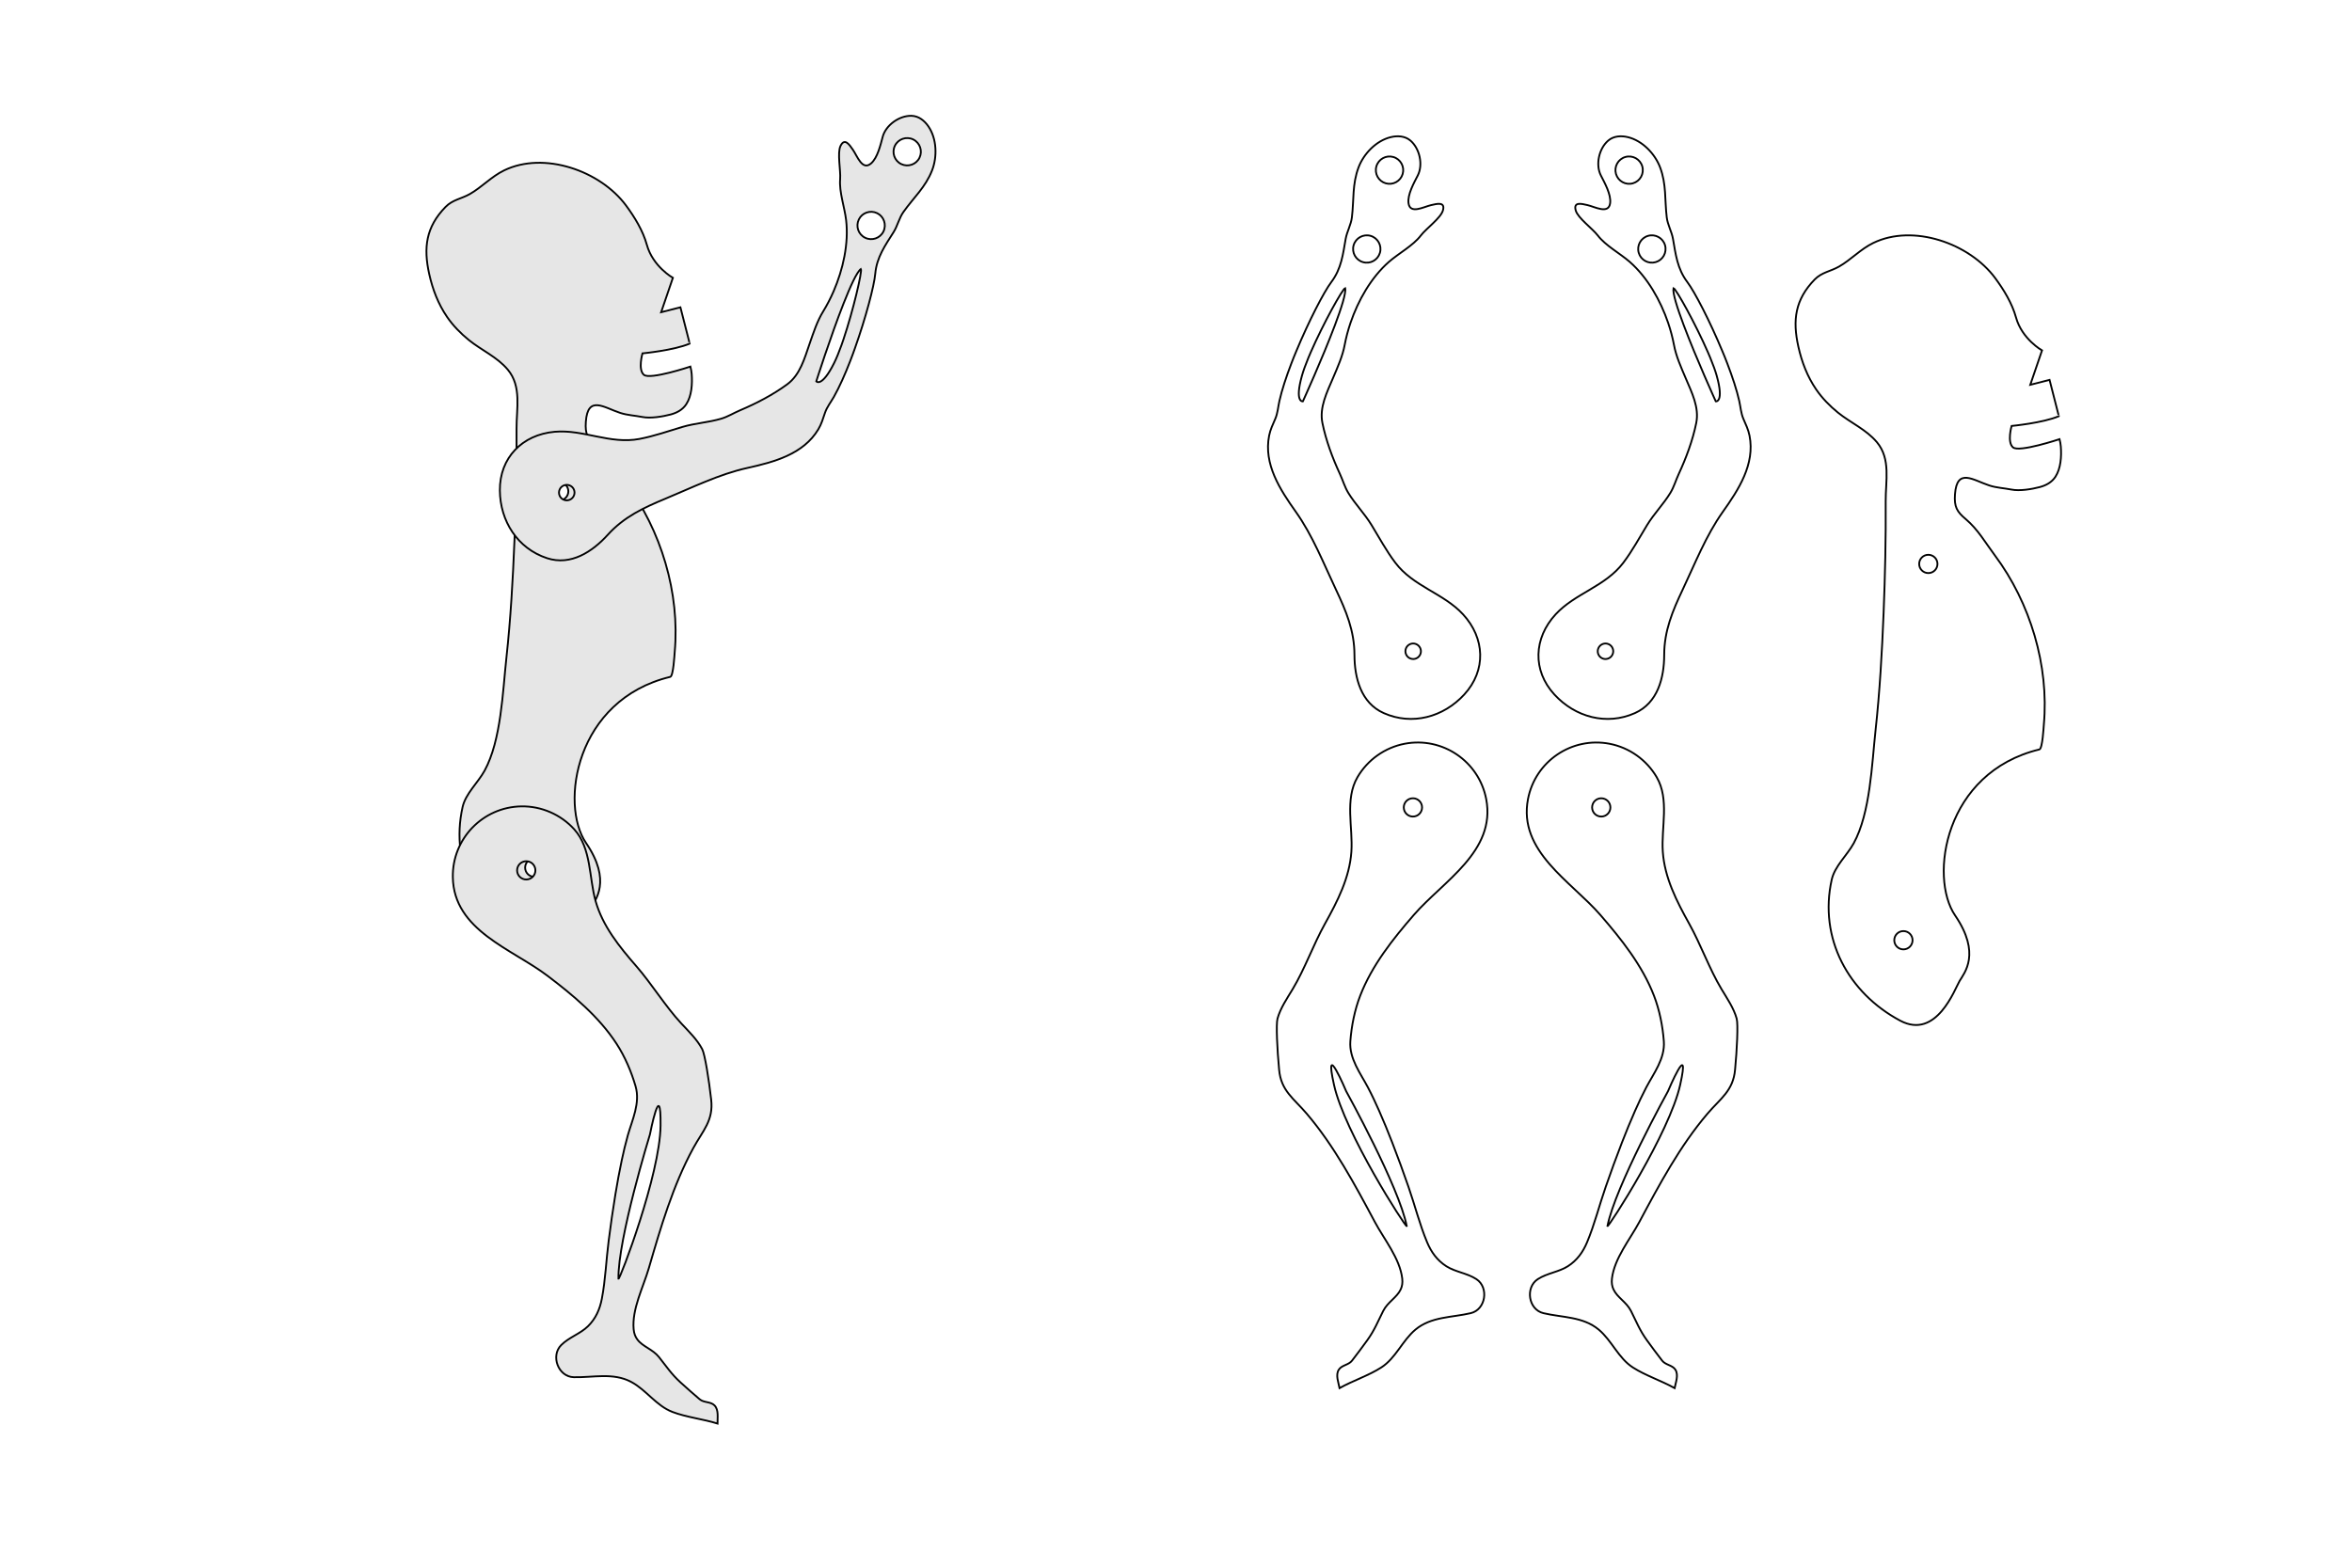 <?xml version="1.0" encoding="utf-8"?>
<!-- Generator: Adobe Illustrator 16.0.0, SVG Export Plug-In . SVG Version: 6.00 Build 0)  -->
<!DOCTYPE svg PUBLIC "-//W3C//DTD SVG 1.1//EN" "http://www.w3.org/Graphics/SVG/1.1/DTD/svg11.dtd">
<svg version="1.1" id="Layer_1" xmlns="http://www.w3.org/2000/svg" xmlns:xlink="http://www.w3.org/1999/xlink" x="0px" y="0px"
	 width="648px" height="432px" viewBox="0 0 648 432" enable-background="new 0 0 648 432" xml:space="preserve">
<path fill="#E6E6E6" stroke="#010101" stroke-width="0.5" stroke-miterlimit="10" d="M190.567,103.057
	c-0.053-0.704-0.184-1.354-0.354-2.039c0,0-11.137,3.712-12.819,2.265c-1.684-1.445-0.384-5.907-0.384-5.907
	s8.608-0.812,13.013-2.688c0.045,0.178-2.56-10.008-2.56-10.008l-5.314,1.359l3.239-9.48c0,0-5.521-3.109-7.17-9.084
	c-1.072-3.886-3.364-7.633-5.738-10.846c-7.088-9.594-22.614-15.015-33.598-9.671c-3.504,1.705-6.105,4.604-9.418,6.499
	c-2.341,1.34-4.76,1.555-6.725,3.577c-5.378,5.532-6.117,11.183-4.482,18.507c0.942,4.223,2.471,8.223,4.928,11.807
	c1.625,2.373,3.745,4.541,5.979,6.348c3.478,2.812,7.826,4.68,10.735,8.16c3.878,4.639,2.378,10.713,2.416,16.299
	c0.07,10.246-0.163,20.502-0.573,30.742c-0.438,10.83-1.053,21.675-2.229,32.451c-1.005,9.193-1.428,22.664-6.002,31.021
	c-1.812,3.31-5.24,6.321-6.066,10.038c-3.601,16.139,4.562,31.225,18.875,38.854c9.996,5.33,15.039-8.723,16.352-10.934
	c1.312-2.215,5.959-7.529-1.238-18.078c-7.2-10.549-2.938-39.415,23.229-45.727c0.864-0.211,1.167-6.168,1.227-6.844
	c1.47-16.229-3.748-33.57-13.476-46.609c-2.633-3.528-4.67-7.17-8.04-10.02c-2.412-2.039-3.218-3.334-2.966-6.834
	c0.534-7.412,5.003-3.891,9.451-2.438c2.026,0.66,4.024,0.721,6.127,1.135c2.25,0.441,5.601-0.109,7.805-0.697
	c1.725-0.461,3.293-1.309,4.288-2.834C190.595,109.053,190.767,105.76,190.567,103.057z M147.2,241.616
	c-1.393,0-2.521-1.129-2.521-2.521c0-1.393,1.129-2.521,2.521-2.521c1.392,0,2.52,1.129,2.52,2.521S148.592,241.616,147.2,241.616z
	 M154.062,137.922c-1.393,0-2.521-1.129-2.521-2.521c0-1.393,1.128-2.52,2.521-2.52s2.521,1.127,2.521,2.52
	C156.582,136.793,155.454,137.922,154.062,137.922z"/>
<path fill="none" stroke="#010101" stroke-width="0.5" stroke-miterlimit="10" d="M406.763,352.489
	c-2.527-1.654-5.8-1.968-8.28-3.554c-2.527-1.614-4.158-3.889-5.295-6.602c-2.059-4.908-3.382-10.238-5.138-15.279
	c-1.42-4.082-2.895-8.146-4.46-12.174c-1.145-2.943-2.337-5.871-3.615-8.76c-0.971-2.188-1.982-4.357-3.098-6.478
	c-2.036-3.862-5.191-7.938-4.843-12.694c0.308-4.199,1.194-8.636,2.72-12.578c3.232-8.345,8.966-15.552,14.772-22.25
	c8.036-9.271,22.702-17.515,19.938-31.922c-1.998-10.417-12.062-17.242-22.479-15.244c-5.424,1.041-10.209,4.437-12.986,9.211
	c-3.561,6.122-1.212,13.855-1.679,20.544c-0.497,7.152-3.805,13.621-7.295,19.876c-3.147,5.639-5.543,12.424-8.864,17.957
	c-1.572,2.619-3.376,5.229-4.195,8.149c-0.428,1.527-0.079,8.591,0.443,14.07c0.525,5.84,4.014,7.912,7.612,12.137
	c7.57,8.884,13.281,19.574,18.755,29.82c2.567,4.812,6.896,10.043,7.556,15.607c0.145,1.209-0.041,2.166-0.422,2.983
	c-1.047,2.259-3.578,3.465-4.833,5.963c-1.487,2.962-2.369,5.259-4.348,8.013c-1.377,1.916-2.795,3.805-4.237,5.672
	c-0.948,1.219-2.83,1.199-3.652,2.498c-0.924,1.451-0.068,3.537,0.224,5.061c3.684-2.065,7.993-3.438,11.489-5.686
	c4.018-2.584,5.803-7.412,9.424-10.438c4.33-3.616,10.044-3.305,15.222-4.526C409.355,360.886,410.269,354.784,406.763,352.489z
	 M388.799,220.021c1.367-0.263,2.688,0.634,2.949,2c0.263,1.366-0.633,2.688-1.999,2.949c-1.368,0.263-2.688-0.634-2.95-1.999
	C386.536,221.604,387.433,220.284,388.799,220.021z M367.537,298.976c-2.938-13.219,3.348,1.729,3.348,1.729
	s14.617,26.405,16.684,37.178C387.218,338.169,370.479,312.192,367.537,298.976z"/>
<path fill="none" stroke="#010101" stroke-width="0.5" stroke-miterlimit="10" d="M425.24,361.868
	c5.178,1.223,10.892,0.91,15.222,4.526c3.621,3.025,5.406,7.854,9.424,10.438c3.496,2.248,7.807,3.619,11.489,5.686
	c0.292-1.522,1.146-3.608,0.224-5.061c-0.822-1.299-2.704-1.279-3.652-2.498c-1.442-1.867-2.86-3.756-4.237-5.672
	c-1.979-2.754-2.86-5.051-4.348-8.013c-1.255-2.497-3.786-3.704-4.833-5.963c-0.381-0.817-0.565-1.774-0.422-2.983
	c0.658-5.564,4.987-10.797,7.556-15.607c5.473-10.246,11.184-20.938,18.755-29.82c3.6-4.225,7.087-6.297,7.612-12.137
	c0.522-5.479,0.871-12.543,0.442-14.07c-0.818-2.92-2.623-5.53-4.194-8.149c-3.321-5.533-5.717-12.318-8.864-17.957
	c-3.49-6.256-6.798-12.725-7.295-19.876c-0.467-6.688,1.882-14.422-1.679-20.544c-2.777-4.774-7.562-8.17-12.986-9.211
	c-10.417-1.998-20.481,4.827-22.479,15.244c-2.766,14.408,11.9,22.652,19.938,31.922c5.807,6.699,11.54,13.905,14.772,22.25
	c1.524,3.942,2.411,8.379,2.72,12.578c0.35,4.756-2.807,8.832-4.843,12.694c-1.114,2.119-2.127,4.289-3.098,6.478
	c-1.278,2.889-2.472,5.815-3.616,8.76c-1.564,4.027-3.039,8.092-4.459,12.174c-1.756,5.041-3.079,10.371-5.138,15.279
	c-1.137,2.713-2.768,4.986-5.295,6.602c-2.48,1.586-5.753,1.898-8.281,3.554C420.167,354.784,421.08,360.886,425.24,361.868z
	 M443.637,222.973c-0.262,1.365-1.582,2.261-2.949,1.999c-1.366-0.262-2.263-1.583-1.999-2.949c0.262-1.366,1.582-2.263,2.948-2
	C443.004,220.284,443.899,221.604,443.637,222.973z M442.868,337.882c2.064-10.771,16.683-37.178,16.683-37.178
	s6.287-14.947,3.349-1.729C459.956,312.192,443.218,338.169,442.868,337.882z"/>
<path fill="none" stroke="#010101" stroke-width="0.5" stroke-miterlimit="10" d="M567.778,123.057
	c-0.053-0.704-0.184-1.354-0.354-2.039c0,0-11.137,3.712-12.819,2.265c-1.684-1.445-0.384-5.907-0.384-5.907
	s8.608-0.812,13.013-2.688c0.045,0.178-2.56-10.008-2.56-10.008l-5.314,1.359l3.239-9.48c0,0-5.521-3.109-7.17-9.084
	c-1.072-3.886-3.364-7.633-5.738-10.846c-7.088-9.594-22.614-15.015-33.598-9.671c-3.504,1.705-6.105,4.604-9.418,6.499
	c-2.341,1.34-4.76,1.555-6.725,3.576c-5.378,5.533-6.117,11.184-4.482,18.508c0.942,4.223,2.471,8.223,4.928,11.807
	c1.625,2.373,3.745,4.541,5.979,6.348c3.478,2.812,7.826,4.68,10.735,8.16c3.878,4.639,2.378,10.713,2.416,16.299
	c0.07,10.246-0.163,20.502-0.573,30.742c-0.438,10.83-1.053,21.675-2.229,32.451c-1.005,9.193-1.428,22.664-6.002,31.021
	c-1.812,3.31-5.239,6.321-6.066,10.038c-3.601,16.139,4.562,31.225,18.875,38.854c9.996,5.33,15.039-8.723,16.352-10.934
	c1.312-2.215,5.959-7.529-1.238-18.078c-7.2-10.549-2.938-39.415,23.229-45.727c0.864-0.211,1.167-6.168,1.227-6.844
	c1.47-16.229-3.748-33.57-13.476-46.609c-2.633-3.528-4.67-7.17-8.04-10.02c-2.412-2.039-3.218-3.334-2.966-6.834
	c0.534-7.412,5.003-3.891,9.451-2.438c2.026,0.66,4.024,0.721,6.127,1.135c2.25,0.441,5.601-0.109,7.805-0.697
	c1.725-0.461,3.293-1.309,4.288-2.834C567.806,129.053,567.979,125.76,567.778,123.057z M524.411,261.616
	c-1.393,0-2.521-1.129-2.521-2.521c0-1.393,1.129-2.521,2.521-2.521c1.392,0,2.52,1.129,2.52,2.521S525.803,261.616,524.411,261.616
	z M531.272,157.922c-1.393,0-2.521-1.129-2.521-2.521c0-1.393,1.128-2.52,2.521-2.52s2.521,1.127,2.521,2.52
	C533.793,156.793,532.665,157.922,531.272,157.922z"/>
<path fill="#E6E6E6" stroke="#010101" stroke-width="0.5" stroke-miterlimit="10" d="M158.073,379.507
	c5.318,0.132,10.846-1.35,15.827,1.3c4.166,2.216,6.905,6.573,11.369,8.275c3.884,1.48,8.384,1.937,12.413,3.201
	c-0.027-1.552,0.38-3.77-0.823-4.998c-1.071-1.104-2.909-0.696-4.088-1.693c-1.796-1.531-3.571-3.088-5.313-4.68
	c-2.503-2.288-3.838-4.354-5.902-6.945c-1.741-2.187-4.468-2.848-5.955-4.842c-0.541-0.724-0.92-1.621-1.027-2.834
	c-0.499-5.581,2.661-11.592,4.184-16.827c3.248-11.153,6.64-22.791,12.221-33.041c2.652-4.874,5.641-7.62,4.953-13.443
	c-0.614-5.471-1.729-12.452-2.461-13.859c-1.401-2.688-3.705-4.873-5.781-7.113c-4.389-4.73-8.129-10.879-12.368-15.749
	c-4.702-5.404-9.271-11.055-11.229-17.95c-1.833-6.449-1.125-14.501-5.868-19.761c-3.699-4.101-9.082-6.438-14.604-6.342
	c-10.605,0.188-19.053,8.937-18.864,19.541c0.259,14.67,16.307,19.722,26.077,27.14c7.061,5.361,14.154,11.235,19.033,18.735
	c2.305,3.545,4.084,7.703,5.249,11.75c1.319,4.582-0.931,9.221-2.128,13.42c-0.654,2.303-1.199,4.635-1.698,6.975
	c-0.657,3.09-1.223,6.201-1.736,9.316c-0.704,4.264-1.311,8.544-1.86,12.831c-0.681,5.294-0.881,10.782-1.885,16.009
	c-0.554,2.889-1.683,5.449-3.822,7.55c-2.104,2.062-5.239,3.041-7.373,5.182C151.651,373.618,153.8,379.401,158.073,379.507z
	 M147.506,239.798c0.024,1.39-1.083,2.538-2.477,2.562c-1.392,0.025-2.539-1.083-2.562-2.474c-0.024-1.392,1.083-2.54,2.476-2.563
	C146.333,237.296,147.481,238.404,147.506,239.798z M170.39,352.407c-0.193-10.967,8.68-39.814,8.68-39.814s3.078-15.92,2.921-2.38
	C181.828,323.753,170.791,352.616,170.39,352.407z"/>
<path fill="none" stroke="#010101" stroke-width="0.5" stroke-miterlimit="10" d="M403.067,169.278
	c-5.387-5.831-13.683-7.632-18.654-14.228c-2.46-3.258-4.418-6.882-6.535-10.362c-1.925-3.162-4.5-5.736-6.417-8.882
	c-0.981-1.614-1.498-3.471-2.306-5.213c-2.056-4.437-3.844-9.235-4.818-14.036c-0.873-4.298,1.259-8.458,2.938-12.412
	c1.243-2.938,2.632-5.992,3.209-9.147c0.362-1.923,0.894-3.96,1.593-6.019c2.095-6.172,5.688-12.535,10.591-16.824
	c2.75-2.4,6.642-4.442,8.806-7.282c1.441-1.881,5.465-4.784,6.061-6.861c0.714-2.485-1.605-1.866-3.235-1.492
	c-2.038,0.46-5.821,2.609-6.241-0.536c-0.306-2.378,1.51-5.592,2.551-7.63c1.514-2.961,0.543-7.406-2.005-9.604
	c-1.52-1.305-3.598-1.409-5.464-0.949c-3.965,0.968-7.401,4.535-8.834,8.293c-1.777,4.684-1.257,8.93-1.841,13.777
	c-0.239,2.073-1.356,3.913-1.721,5.958c-0.735,4.167-1.151,8.18-3.946,11.888c-2.025,2.676-6.216,10.778-9.648,19.034
	c-0.23,0.548-0.457,1.102-0.68,1.646c-0.229,0.586-0.466,1.174-0.688,1.756c-1.43,3.729-2.618,7.352-3.292,10.347
	c-0.377,1.672-0.458,3.339-1.147,4.936c-0.668,1.548-1.354,2.938-1.685,4.614c-1.562,7.874,3.035,14.907,7.378,21.023
	c4.6,6.483,7.605,14.144,11.03,21.388c2.783,5.886,5.094,11.343,5.101,18.026c0.01,6.321,1.79,13.222,8.069,16.019
	c7.831,3.488,16.464,1.093,22.169-5.106C409.527,184.747,409.133,175.845,403.067,169.278z M383.873,43.264
	c2.003,0.579,3.153,2.673,2.58,4.667c-0.584,2.001-2.673,3.161-4.674,2.579c-1.992-0.581-3.148-2.664-2.572-4.665
	C379.789,43.841,381.873,42.692,383.873,43.264z M367.762,89.67c-3.459,9.188-8.81,20.935-8.81,20.935s-2.335,0.362-0.259-7.047
	c0.385-1.389,1.016-3.099,1.78-4.964c0.213-0.504,0.424-1.017,0.659-1.546c3.418-7.836,8.749-17.448,9.48-17.654
	C370.88,80.743,369.578,84.86,367.762,89.67z M372.939,67.57c0.581-2.002,2.674-3.148,4.667-2.579
	c2.003,0.578,3.157,2.674,2.581,4.665c-0.578,2.004-2.664,3.162-4.668,2.58C373.517,71.659,372.361,69.573,372.939,67.57z
	 M390.224,181.419c-0.493,0.226-1.021,0.241-1.506,0.09c-0.567-0.169-1.06-0.577-1.32-1.16c-0.488-1.075-0.011-2.349,1.064-2.837
	c1.076-0.485,2.343,0.003,2.828,1.079c0.23,0.503,0.243,1.058,0.084,1.546C391.192,180.691,390.787,181.165,390.224,181.419z"/>
<path fill="none" stroke="#010101" stroke-width="0.5" stroke-miterlimit="10" d="M428.265,191.4
	c5.705,6.199,14.339,8.596,22.17,5.106c6.278-2.797,8.06-9.697,8.068-16.018c0.007-6.686,2.317-12.142,5.102-18.027
	c3.425-7.244,6.431-14.904,11.029-21.387c4.344-6.117,8.938-13.151,7.378-21.024c-0.329-1.677-1.017-3.065-1.685-4.614
	c-0.689-1.597-0.771-3.264-1.147-4.936c-0.674-2.995-1.861-6.618-3.292-10.346c-0.222-0.584-0.458-1.17-0.688-1.756
	c-0.223-0.545-0.448-1.1-0.679-1.647c-3.435-8.255-7.623-16.358-9.649-19.034c-2.794-3.708-3.21-7.72-3.946-11.888
	c-0.362-2.046-1.479-3.886-1.721-5.958c-0.584-4.847-0.062-9.093-1.84-13.777c-1.433-3.758-4.87-7.325-8.835-8.293
	c-1.866-0.46-3.944-0.356-5.463,0.949c-2.548,2.198-3.52,6.643-2.005,9.604c1.041,2.039,2.854,5.252,2.55,7.63
	c-0.42,3.145-4.203,0.996-6.241,0.536c-1.63-0.375-3.949-0.994-3.235,1.492c0.596,2.077,4.618,4.98,6.061,6.861
	c2.164,2.839,6.056,4.882,8.806,7.281c4.902,4.289,8.496,10.652,10.591,16.826c0.699,2.058,1.229,4.094,1.594,6.018
	c0.577,3.156,1.965,6.211,3.209,9.146c1.68,3.957,3.812,8.115,2.938,12.413c-0.975,4.8-2.764,9.601-4.817,14.036
	c-0.809,1.742-1.323,3.6-2.307,5.213c-1.917,3.146-4.491,5.721-6.417,8.881c-2.117,3.481-4.074,7.105-6.535,10.363
	c-4.973,6.596-13.268,8.396-18.653,14.228C422.537,175.845,422.142,184.747,428.265,191.4z M452.463,45.844
	c0.576,2.001-0.58,4.084-2.571,4.665c-2.002,0.583-4.091-0.577-4.675-2.579c-0.572-1.993,0.577-4.087,2.58-4.667
	C449.797,42.692,451.881,43.841,452.463,45.844z M461.056,79.394c0.731,0.207,6.062,9.818,9.48,17.654
	c0.235,0.529,0.447,1.042,0.659,1.546c0.766,1.865,1.396,3.575,1.781,4.964c2.075,7.409-0.26,7.047-0.26,7.047
	s-5.351-11.748-8.81-20.935C462.092,84.86,460.79,80.743,461.056,79.394z M456.15,72.235c-2.004,0.582-4.09-0.576-4.668-2.58
	c-0.577-1.989,0.578-4.086,2.581-4.665c1.993-0.57,4.086,0.577,4.667,2.579C459.308,69.573,458.153,71.659,456.15,72.235z
	 M440.296,180.138c-0.159-0.488-0.146-1.043,0.084-1.546c0.485-1.076,1.752-1.563,2.828-1.079c1.075,0.488,1.554,1.762,1.065,2.837
	c-0.263,0.583-0.753,0.991-1.321,1.16c-0.485,0.15-1.012,0.135-1.505-0.09C440.883,181.165,440.478,180.691,440.296,180.138z"/>
<path fill="#E6E6E6" stroke="#010101" stroke-width="0.5" stroke-miterlimit="10" d="M137.716,135.159
	c0.071,8.426,4.863,15.994,13.013,18.662c6.53,2.14,12.481-1.781,16.729-6.461c4.49-4.953,9.865-7.447,15.879-9.944
	c7.4-3.073,14.769-6.735,22.529-8.456c7.324-1.622,15.451-3.753,19.578-10.639c0.881-1.465,1.304-2.955,1.847-4.551
	c0.562-1.646,1.618-2.937,2.461-4.43c1.511-2.673,3.061-6.157,4.502-9.88c0.227-0.581,0.445-1.175,0.668-1.763
	c0.202-0.553,0.405-1.116,0.603-1.678c2.994-8.425,5.325-17.244,5.618-20.587c0.416-4.624,2.8-7.878,5.05-11.462
	c1.104-1.761,1.511-3.875,2.724-5.572c2.818-3.986,6.057-6.784,7.88-11.45c1.459-3.748,1.305-8.699-0.985-12.077
	c-1.074-1.594-2.686-2.912-4.688-2.962c-3.362-0.08-7.065,2.564-7.931,5.775c-0.597,2.21-1.407,5.81-3.23,7.368
	c-2.421,2.051-3.783-2.082-4.985-3.79c-0.957-1.372-2.261-3.387-3.4-1.065c-0.951,1.938,0.083,6.791-0.108,9.153
	c-0.303,3.557,1.214,7.683,1.643,11.308c0.756,6.469-0.849,13.599-3.438,19.582c-0.862,1.994-1.837,3.86-2.857,5.531
	c-1.689,2.728-2.711,5.924-3.759,8.936c-1.408,4.06-2.619,8.574-6.15,11.175c-3.943,2.905-8.49,5.265-12.99,7.174
	c-1.769,0.75-3.396,1.781-5.209,2.318c-3.53,1.046-7.169,1.227-10.717,2.278c-3.905,1.16-7.789,2.535-11.799,3.299
	c-8.113,1.555-15.472-2.676-23.378-1.969C143.907,119.782,137.64,126.118,137.716,135.159z M253.327,43.474
	c-0.914,1.87-3.17,2.639-5.036,1.733c-1.876-0.911-2.646-3.172-1.735-5.048c0.912-1.863,3.171-2.644,5.045-1.729
	C253.467,39.349,254.24,41.599,253.327,43.474z M237.187,74.114c0.402,0.645-2.094,11.349-4.817,19.451
	c-0.181,0.551-0.367,1.072-0.548,1.59c-0.684,1.896-1.363,3.586-2.011,4.875c-3.434,6.887-4.921,5.051-4.921,5.051
	s3.916-12.301,7.516-21.434C234.287,78.862,236.083,74.938,237.187,74.114z M238.351,65.517c-1.875-0.914-2.645-3.172-1.729-5.046
	c0.907-1.862,3.17-2.642,5.043-1.726c1.86,0.915,2.643,3.169,1.73,5.044C242.48,65.662,240.224,66.433,238.351,65.517z
	 M154.193,134.882c0.21-0.469,0.591-0.873,1.101-1.09c1.081-0.473,2.348,0.016,2.82,1.097c0.469,1.083-0.03,2.349-1.114,2.818
	c-0.585,0.256-1.223,0.229-1.757-0.027c-0.462-0.214-0.842-0.579-1.057-1.077C153.939,136.036,153.957,135.414,154.193,134.882z"/>
</svg>
